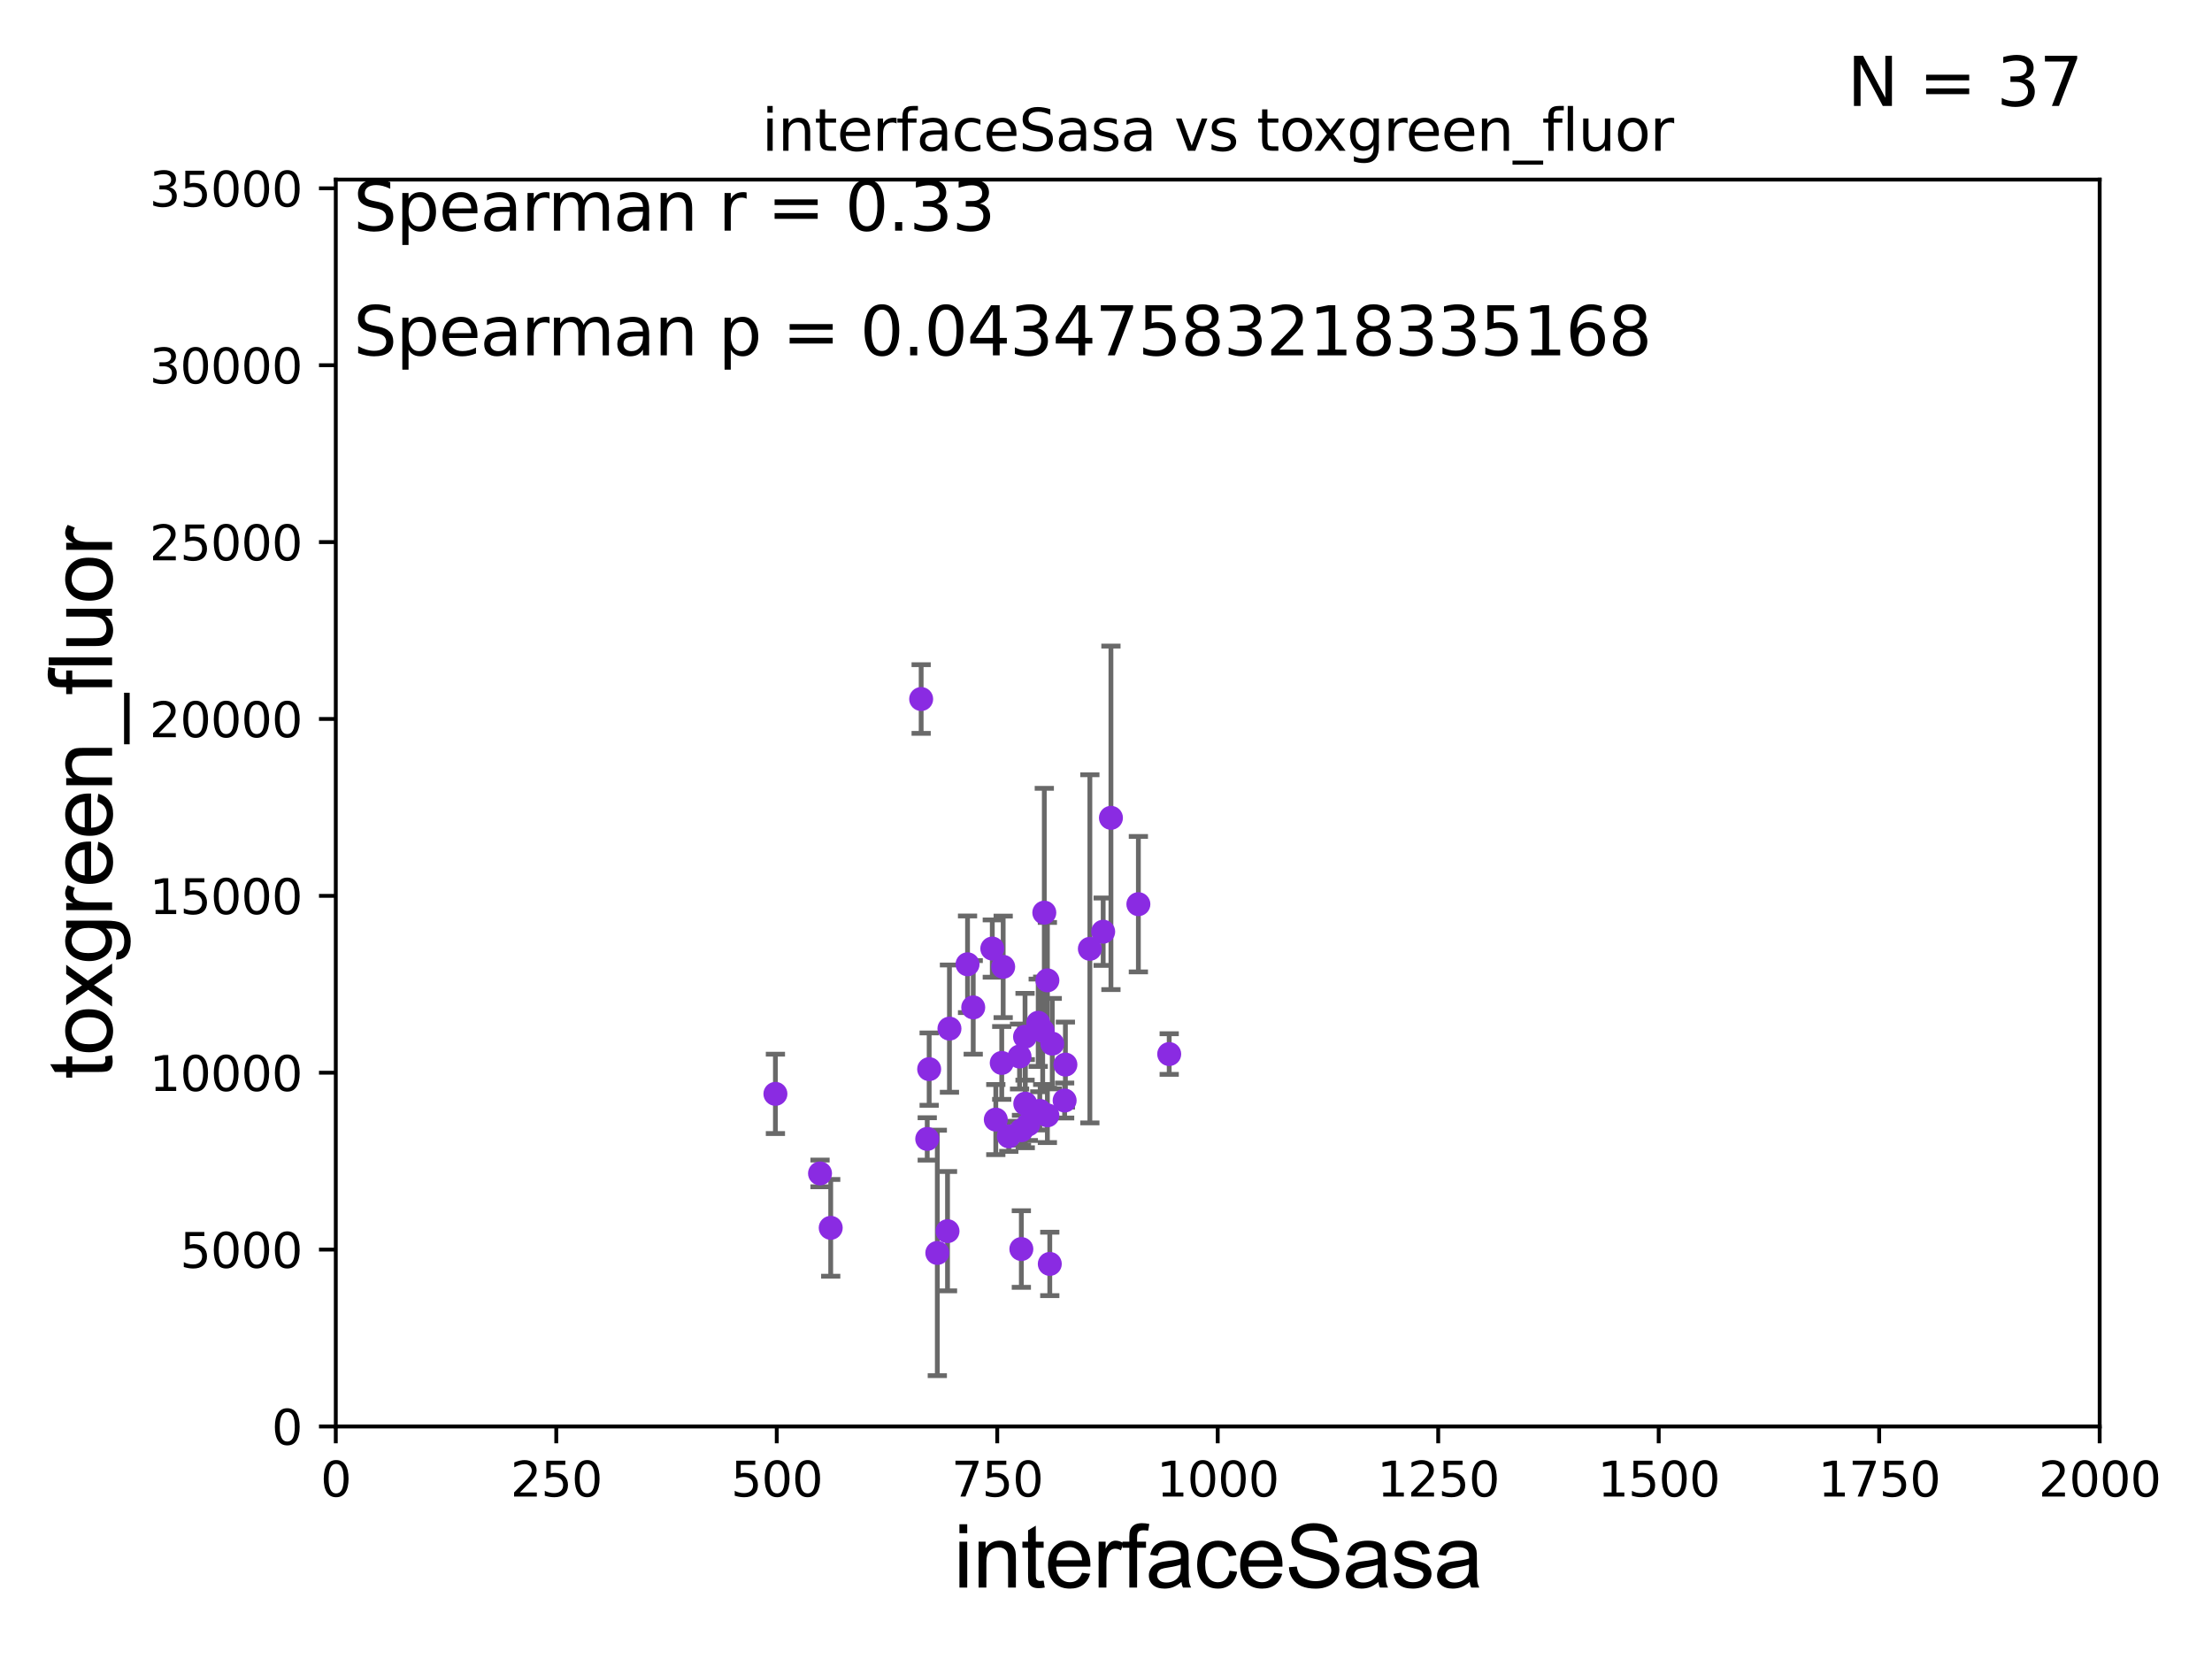 <?xml version="1.0" encoding="utf-8" standalone="no"?>
<!DOCTYPE svg PUBLIC "-//W3C//DTD SVG 1.1//EN"
  "http://www.w3.org/Graphics/SVG/1.1/DTD/svg11.dtd">
<svg xmlns:xlink="http://www.w3.org/1999/xlink" width="460.8pt" height="345.6pt" viewBox="0 0 460.8 345.6" xmlns="http://www.w3.org/2000/svg" version="1.1">
 <defs>
  <style type="text/css">*{stroke-linejoin: round; stroke-linecap: butt}</style>
 </defs>
 <g id="figure_1">
  <g id="patch_1">
   <path d="M 0 345.6 
L 460.8 345.6 
L 460.8 0 
L 0 0 
z
" style="fill: #ffffff"/>
  </g>
  <g id="axes_1">
   <g id="patch_2">
    <path d="M 69.95 297.16 
L 437.4 297.16 
L 437.4 37.411 
L 69.95 37.411 
z
" style="fill: #ffffff"/>
   </g>
   <g id="PathCollection_1">
    <defs>
     <path id="m3e3135a2fa" d="M 0 1.118 
C 0.297 1.118 0.581 1 0.791 0.791 
C 1 0.581 1.118 0.297 1.118 0 
C 1.118 -0.297 1 -0.581 0.791 -0.791 
C 0.581 -1 0.297 -1.118 0 -1.118 
C -0.297 -1.118 -0.581 -1 -0.791 -0.791 
C -1 -0.581 -1.118 -0.297 -1.118 0 
C -1.118 0.297 -1 0.581 -0.791 0.791 
C -0.581 1 -0.297 1.118 0 1.118 
z
" style="stroke: #8a2be2"/>
    </defs>
    <g clip-path="url(#pedb71085b7)">
     <use xlink:href="#m3e3135a2fa" x="212.765" y="260.197" style="fill: #8a2be2; stroke: #8a2be2"/>
     <use xlink:href="#m3e3135a2fa" x="206.713" y="197.604" style="fill: #8a2be2; stroke: #8a2be2"/>
     <use xlink:href="#m3e3135a2fa" x="208.681" y="221.428" style="fill: #8a2be2; stroke: #8a2be2"/>
     <use xlink:href="#m3e3135a2fa" x="207.444" y="233.231" style="fill: #8a2be2; stroke: #8a2be2"/>
     <use xlink:href="#m3e3135a2fa" x="197.788" y="214.28" style="fill: #8a2be2; stroke: #8a2be2"/>
     <use xlink:href="#m3e3135a2fa" x="170.826" y="244.446" style="fill: #8a2be2; stroke: #8a2be2"/>
     <use xlink:href="#m3e3135a2fa" x="210.149" y="236.719" style="fill: #8a2be2; stroke: #8a2be2"/>
     <use xlink:href="#m3e3135a2fa" x="173.053" y="255.782" style="fill: #8a2be2; stroke: #8a2be2"/>
     <use xlink:href="#m3e3135a2fa" x="219.203" y="217.412" style="fill: #8a2be2; stroke: #8a2be2"/>
     <use xlink:href="#m3e3135a2fa" x="212.39" y="220.093" style="fill: #8a2be2; stroke: #8a2be2"/>
     <use xlink:href="#m3e3135a2fa" x="217.213" y="214.727" style="fill: #8a2be2; stroke: #8a2be2"/>
     <use xlink:href="#m3e3135a2fa" x="191.894" y="145.619" style="fill: #8a2be2; stroke: #8a2be2"/>
     <use xlink:href="#m3e3135a2fa" x="216.608" y="231.417" style="fill: #8a2be2; stroke: #8a2be2"/>
     <use xlink:href="#m3e3135a2fa" x="197.385" y="256.476" style="fill: #8a2be2; stroke: #8a2be2"/>
     <use xlink:href="#m3e3135a2fa" x="218.192" y="204.224" style="fill: #8a2be2; stroke: #8a2be2"/>
     <use xlink:href="#m3e3135a2fa" x="221.784" y="229.258" style="fill: #8a2be2; stroke: #8a2be2"/>
     <use xlink:href="#m3e3135a2fa" x="214.218" y="234.238" style="fill: #8a2be2; stroke: #8a2be2"/>
     <use xlink:href="#m3e3135a2fa" x="217.547" y="190.118" style="fill: #8a2be2; stroke: #8a2be2"/>
     <use xlink:href="#m3e3135a2fa" x="218.189" y="232.349" style="fill: #8a2be2; stroke: #8a2be2"/>
     <use xlink:href="#m3e3135a2fa" x="195.26" y="261.009" style="fill: #8a2be2; stroke: #8a2be2"/>
     <use xlink:href="#m3e3135a2fa" x="231.428" y="170.37" style="fill: #8a2be2; stroke: #8a2be2"/>
     <use xlink:href="#m3e3135a2fa" x="208.98" y="201.412" style="fill: #8a2be2; stroke: #8a2be2"/>
     <use xlink:href="#m3e3135a2fa" x="229.813" y="194.089" style="fill: #8a2be2; stroke: #8a2be2"/>
     <use xlink:href="#m3e3135a2fa" x="243.566" y="219.579" style="fill: #8a2be2; stroke: #8a2be2"/>
     <use xlink:href="#m3e3135a2fa" x="212.794" y="235.444" style="fill: #8a2be2; stroke: #8a2be2"/>
     <use xlink:href="#m3e3135a2fa" x="202.741" y="209.862" style="fill: #8a2be2; stroke: #8a2be2"/>
     <use xlink:href="#m3e3135a2fa" x="193.16" y="237.259" style="fill: #8a2be2; stroke: #8a2be2"/>
     <use xlink:href="#m3e3135a2fa" x="161.533" y="227.873" style="fill: #8a2be2; stroke: #8a2be2"/>
     <use xlink:href="#m3e3135a2fa" x="218.69" y="263.297" style="fill: #8a2be2; stroke: #8a2be2"/>
     <use xlink:href="#m3e3135a2fa" x="213.584" y="229.909" style="fill: #8a2be2; stroke: #8a2be2"/>
     <use xlink:href="#m3e3135a2fa" x="201.556" y="200.879" style="fill: #8a2be2; stroke: #8a2be2"/>
     <use xlink:href="#m3e3135a2fa" x="216.28" y="213.061" style="fill: #8a2be2; stroke: #8a2be2"/>
     <use xlink:href="#m3e3135a2fa" x="237.145" y="188.357" style="fill: #8a2be2; stroke: #8a2be2"/>
     <use xlink:href="#m3e3135a2fa" x="221.942" y="221.776" style="fill: #8a2be2; stroke: #8a2be2"/>
     <use xlink:href="#m3e3135a2fa" x="193.562" y="222.718" style="fill: #8a2be2; stroke: #8a2be2"/>
     <use xlink:href="#m3e3135a2fa" x="227.039" y="197.657" style="fill: #8a2be2; stroke: #8a2be2"/>
     <use xlink:href="#m3e3135a2fa" x="213.535" y="215.976" style="fill: #8a2be2; stroke: #8a2be2"/>
    </g>
   </g>
   <g id="matplotlib.axis_1">
    <g id="xtick_1">
     <g id="line2d_1">
      <defs>
       <path id="m7b87a0fea9" d="M 0 0 
L 0 3.5 
" style="stroke: #000000; stroke-width: 0.8"/>
      </defs>
      <g>
       <use xlink:href="#m7b87a0fea9" x="69.95" y="297.16" style="stroke: #000000; stroke-width: 0.8"/>
      </g>
     </g>
     <g id="text_1">
      <!-- 0 -->
      <g transform="translate(66.769 311.758)scale(0.1 -0.1)">
       <defs>
        <path id="DejaVuSans-30" d="M 2034 4250 
Q 1547 4250 1301 3770 
Q 1056 3291 1056 2328 
Q 1056 1369 1301 889 
Q 1547 409 2034 409 
Q 2525 409 2770 889 
Q 3016 1369 3016 2328 
Q 3016 3291 2770 3770 
Q 2525 4250 2034 4250 
z
M 2034 4750 
Q 2819 4750 3233 4129 
Q 3647 3509 3647 2328 
Q 3647 1150 3233 529 
Q 2819 -91 2034 -91 
Q 1250 -91 836 529 
Q 422 1150 422 2328 
Q 422 3509 836 4129 
Q 1250 4750 2034 4750 
z
" transform="scale(0.016)"/>
       </defs>
       <use xlink:href="#DejaVuSans-30"/>
      </g>
     </g>
    </g>
    <g id="xtick_2">
     <g id="line2d_2">
      <g>
       <use xlink:href="#m7b87a0fea9" x="115.881" y="297.16" style="stroke: #000000; stroke-width: 0.8"/>
      </g>
     </g>
     <g id="text_2">
      <!-- 250 -->
      <g transform="translate(106.338 311.758)scale(0.1 -0.1)">
       <defs>
        <path id="DejaVuSans-32" d="M 1228 531 
L 3431 531 
L 3431 0 
L 469 0 
L 469 531 
Q 828 903 1448 1529 
Q 2069 2156 2228 2338 
Q 2531 2678 2651 2914 
Q 2772 3150 2772 3378 
Q 2772 3750 2511 3984 
Q 2250 4219 1831 4219 
Q 1534 4219 1204 4116 
Q 875 4013 500 3803 
L 500 4441 
Q 881 4594 1212 4672 
Q 1544 4750 1819 4750 
Q 2544 4750 2975 4387 
Q 3406 4025 3406 3419 
Q 3406 3131 3298 2873 
Q 3191 2616 2906 2266 
Q 2828 2175 2409 1742 
Q 1991 1309 1228 531 
z
" transform="scale(0.016)"/>
        <path id="DejaVuSans-35" d="M 691 4666 
L 3169 4666 
L 3169 4134 
L 1269 4134 
L 1269 2991 
Q 1406 3038 1543 3061 
Q 1681 3084 1819 3084 
Q 2600 3084 3056 2656 
Q 3513 2228 3513 1497 
Q 3513 744 3044 326 
Q 2575 -91 1722 -91 
Q 1428 -91 1123 -41 
Q 819 9 494 109 
L 494 744 
Q 775 591 1075 516 
Q 1375 441 1709 441 
Q 2250 441 2565 725 
Q 2881 1009 2881 1497 
Q 2881 1984 2565 2268 
Q 2250 2553 1709 2553 
Q 1456 2553 1204 2497 
Q 953 2441 691 2322 
L 691 4666 
z
" transform="scale(0.016)"/>
       </defs>
       <use xlink:href="#DejaVuSans-32"/>
       <use xlink:href="#DejaVuSans-35" x="63.623"/>
       <use xlink:href="#DejaVuSans-30" x="127.246"/>
      </g>
     </g>
    </g>
    <g id="xtick_3">
     <g id="line2d_3">
      <g>
       <use xlink:href="#m7b87a0fea9" x="161.812" y="297.16" style="stroke: #000000; stroke-width: 0.8"/>
      </g>
     </g>
     <g id="text_3">
      <!-- 500 -->
      <g transform="translate(152.269 311.758)scale(0.1 -0.1)">
       <use xlink:href="#DejaVuSans-35"/>
       <use xlink:href="#DejaVuSans-30" x="63.623"/>
       <use xlink:href="#DejaVuSans-30" x="127.246"/>
      </g>
     </g>
    </g>
    <g id="xtick_4">
     <g id="line2d_4">
      <g>
       <use xlink:href="#m7b87a0fea9" x="207.744" y="297.16" style="stroke: #000000; stroke-width: 0.8"/>
      </g>
     </g>
     <g id="text_4">
      <!-- 750 -->
      <g transform="translate(198.2 311.758)scale(0.1 -0.1)">
       <defs>
        <path id="DejaVuSans-37" d="M 525 4666 
L 3525 4666 
L 3525 4397 
L 1831 0 
L 1172 0 
L 2766 4134 
L 525 4134 
L 525 4666 
z
" transform="scale(0.016)"/>
       </defs>
       <use xlink:href="#DejaVuSans-37"/>
       <use xlink:href="#DejaVuSans-35" x="63.623"/>
       <use xlink:href="#DejaVuSans-30" x="127.246"/>
      </g>
     </g>
    </g>
    <g id="xtick_5">
     <g id="line2d_5">
      <g>
       <use xlink:href="#m7b87a0fea9" x="253.675" y="297.16" style="stroke: #000000; stroke-width: 0.8"/>
      </g>
     </g>
     <g id="text_5">
      <!-- 1000 -->
      <g transform="translate(240.95 311.758)scale(0.1 -0.1)">
       <defs>
        <path id="DejaVuSans-31" d="M 794 531 
L 1825 531 
L 1825 4091 
L 703 3866 
L 703 4441 
L 1819 4666 
L 2450 4666 
L 2450 531 
L 3481 531 
L 3481 0 
L 794 0 
L 794 531 
z
" transform="scale(0.016)"/>
       </defs>
       <use xlink:href="#DejaVuSans-31"/>
       <use xlink:href="#DejaVuSans-30" x="63.623"/>
       <use xlink:href="#DejaVuSans-30" x="127.246"/>
       <use xlink:href="#DejaVuSans-30" x="190.869"/>
      </g>
     </g>
    </g>
    <g id="xtick_6">
     <g id="line2d_6">
      <g>
       <use xlink:href="#m7b87a0fea9" x="299.606" y="297.16" style="stroke: #000000; stroke-width: 0.8"/>
      </g>
     </g>
     <g id="text_6">
      <!-- 1250 -->
      <g transform="translate(286.881 311.758)scale(0.1 -0.1)">
       <use xlink:href="#DejaVuSans-31"/>
       <use xlink:href="#DejaVuSans-32" x="63.623"/>
       <use xlink:href="#DejaVuSans-35" x="127.246"/>
       <use xlink:href="#DejaVuSans-30" x="190.869"/>
      </g>
     </g>
    </g>
    <g id="xtick_7">
     <g id="line2d_7">
      <g>
       <use xlink:href="#m7b87a0fea9" x="345.538" y="297.16" style="stroke: #000000; stroke-width: 0.8"/>
      </g>
     </g>
     <g id="text_7">
      <!-- 1500 -->
      <g transform="translate(332.812 311.758)scale(0.1 -0.1)">
       <use xlink:href="#DejaVuSans-31"/>
       <use xlink:href="#DejaVuSans-35" x="63.623"/>
       <use xlink:href="#DejaVuSans-30" x="127.246"/>
       <use xlink:href="#DejaVuSans-30" x="190.869"/>
      </g>
     </g>
    </g>
    <g id="xtick_8">
     <g id="line2d_8">
      <g>
       <use xlink:href="#m7b87a0fea9" x="391.469" y="297.16" style="stroke: #000000; stroke-width: 0.8"/>
      </g>
     </g>
     <g id="text_8">
      <!-- 1750 -->
      <g transform="translate(378.744 311.758)scale(0.1 -0.1)">
       <use xlink:href="#DejaVuSans-31"/>
       <use xlink:href="#DejaVuSans-37" x="63.623"/>
       <use xlink:href="#DejaVuSans-35" x="127.246"/>
       <use xlink:href="#DejaVuSans-30" x="190.869"/>
      </g>
     </g>
    </g>
    <g id="xtick_9">
     <g id="line2d_9">
      <g>
       <use xlink:href="#m7b87a0fea9" x="437.4" y="297.16" style="stroke: #000000; stroke-width: 0.8"/>
      </g>
     </g>
     <g id="text_9">
      <!-- 2000 -->
      <g transform="translate(424.675 311.758)scale(0.1 -0.1)">
       <use xlink:href="#DejaVuSans-32"/>
       <use xlink:href="#DejaVuSans-30" x="63.623"/>
       <use xlink:href="#DejaVuSans-30" x="127.246"/>
       <use xlink:href="#DejaVuSans-30" x="190.869"/>
      </g>
     </g>
    </g>
    <g id="text_10">
     <!-- interfaceSasa -->
     <g transform="translate(198.646 330.722)scale(0.18 -0.18)">
      <defs>
       <path id="ArialMT-69" d="M 425 3934 
L 425 4581 
L 988 4581 
L 988 3934 
L 425 3934 
z
M 425 0 
L 425 3319 
L 988 3319 
L 988 0 
L 425 0 
z
" transform="scale(0.016)"/>
       <path id="ArialMT-6e" d="M 422 0 
L 422 3319 
L 928 3319 
L 928 2847 
Q 1294 3394 1984 3394 
Q 2284 3394 2536 3286 
Q 2788 3178 2913 3003 
Q 3038 2828 3088 2588 
Q 3119 2431 3119 2041 
L 3119 0 
L 2556 0 
L 2556 2019 
Q 2556 2363 2490 2533 
Q 2425 2703 2258 2804 
Q 2091 2906 1866 2906 
Q 1506 2906 1245 2678 
Q 984 2450 984 1813 
L 984 0 
L 422 0 
z
" transform="scale(0.016)"/>
       <path id="ArialMT-74" d="M 1650 503 
L 1731 6 
Q 1494 -44 1306 -44 
Q 1000 -44 831 53 
Q 663 150 594 308 
Q 525 466 525 972 
L 525 2881 
L 113 2881 
L 113 3319 
L 525 3319 
L 525 4141 
L 1084 4478 
L 1084 3319 
L 1650 3319 
L 1650 2881 
L 1084 2881 
L 1084 941 
Q 1084 700 1114 631 
Q 1144 563 1211 522 
Q 1278 481 1403 481 
Q 1497 481 1650 503 
z
" transform="scale(0.016)"/>
       <path id="ArialMT-65" d="M 2694 1069 
L 3275 997 
Q 3138 488 2766 206 
Q 2394 -75 1816 -75 
Q 1088 -75 661 373 
Q 234 822 234 1631 
Q 234 2469 665 2931 
Q 1097 3394 1784 3394 
Q 2450 3394 2872 2941 
Q 3294 2488 3294 1666 
Q 3294 1616 3291 1516 
L 816 1516 
Q 847 969 1125 678 
Q 1403 388 1819 388 
Q 2128 388 2347 550 
Q 2566 713 2694 1069 
z
M 847 1978 
L 2700 1978 
Q 2663 2397 2488 2606 
Q 2219 2931 1791 2931 
Q 1403 2931 1139 2672 
Q 875 2413 847 1978 
z
" transform="scale(0.016)"/>
       <path id="ArialMT-72" d="M 416 0 
L 416 3319 
L 922 3319 
L 922 2816 
Q 1116 3169 1280 3281 
Q 1444 3394 1641 3394 
Q 1925 3394 2219 3213 
L 2025 2691 
Q 1819 2813 1613 2813 
Q 1428 2813 1281 2702 
Q 1134 2591 1072 2394 
Q 978 2094 978 1738 
L 978 0 
L 416 0 
z
" transform="scale(0.016)"/>
       <path id="ArialMT-66" d="M 556 0 
L 556 2881 
L 59 2881 
L 59 3319 
L 556 3319 
L 556 3672 
Q 556 4006 616 4169 
Q 697 4388 901 4523 
Q 1106 4659 1475 4659 
Q 1713 4659 2000 4603 
L 1916 4113 
Q 1741 4144 1584 4144 
Q 1328 4144 1222 4034 
Q 1116 3925 1116 3625 
L 1116 3319 
L 1763 3319 
L 1763 2881 
L 1116 2881 
L 1116 0 
L 556 0 
z
" transform="scale(0.016)"/>
       <path id="ArialMT-61" d="M 2588 409 
Q 2275 144 1986 34 
Q 1697 -75 1366 -75 
Q 819 -75 525 192 
Q 231 459 231 875 
Q 231 1119 342 1320 
Q 453 1522 633 1644 
Q 813 1766 1038 1828 
Q 1203 1872 1538 1913 
Q 2219 1994 2541 2106 
Q 2544 2222 2544 2253 
Q 2544 2597 2384 2738 
Q 2169 2928 1744 2928 
Q 1347 2928 1158 2789 
Q 969 2650 878 2297 
L 328 2372 
Q 403 2725 575 2942 
Q 747 3159 1072 3276 
Q 1397 3394 1825 3394 
Q 2250 3394 2515 3294 
Q 2781 3194 2906 3042 
Q 3031 2891 3081 2659 
Q 3109 2516 3109 2141 
L 3109 1391 
Q 3109 606 3145 398 
Q 3181 191 3288 0 
L 2700 0 
Q 2613 175 2588 409 
z
M 2541 1666 
Q 2234 1541 1622 1453 
Q 1275 1403 1131 1340 
Q 988 1278 909 1158 
Q 831 1038 831 891 
Q 831 666 1001 516 
Q 1172 366 1500 366 
Q 1825 366 2078 508 
Q 2331 650 2450 897 
Q 2541 1088 2541 1459 
L 2541 1666 
z
" transform="scale(0.016)"/>
       <path id="ArialMT-63" d="M 2588 1216 
L 3141 1144 
Q 3050 572 2676 248 
Q 2303 -75 1759 -75 
Q 1078 -75 664 370 
Q 250 816 250 1647 
Q 250 2184 428 2587 
Q 606 2991 970 3192 
Q 1334 3394 1763 3394 
Q 2303 3394 2647 3120 
Q 2991 2847 3088 2344 
L 2541 2259 
Q 2463 2594 2264 2762 
Q 2066 2931 1784 2931 
Q 1359 2931 1093 2626 
Q 828 2322 828 1663 
Q 828 994 1084 691 
Q 1341 388 1753 388 
Q 2084 388 2306 591 
Q 2528 794 2588 1216 
z
" transform="scale(0.016)"/>
       <path id="ArialMT-53" d="M 288 1472 
L 859 1522 
Q 900 1178 1048 958 
Q 1197 738 1509 602 
Q 1822 466 2213 466 
Q 2559 466 2825 569 
Q 3091 672 3220 851 
Q 3350 1031 3350 1244 
Q 3350 1459 3225 1620 
Q 3100 1781 2813 1891 
Q 2628 1963 1997 2114 
Q 1366 2266 1113 2400 
Q 784 2572 623 2826 
Q 463 3081 463 3397 
Q 463 3744 659 4045 
Q 856 4347 1234 4503 
Q 1613 4659 2075 4659 
Q 2584 4659 2973 4495 
Q 3363 4331 3572 4012 
Q 3781 3694 3797 3291 
L 3216 3247 
Q 3169 3681 2898 3903 
Q 2628 4125 2100 4125 
Q 1550 4125 1298 3923 
Q 1047 3722 1047 3438 
Q 1047 3191 1225 3031 
Q 1400 2872 2139 2705 
Q 2878 2538 3153 2413 
Q 3553 2228 3743 1945 
Q 3934 1663 3934 1294 
Q 3934 928 3725 604 
Q 3516 281 3123 101 
Q 2731 -78 2241 -78 
Q 1619 -78 1198 103 
Q 778 284 539 648 
Q 300 1013 288 1472 
z
" transform="scale(0.016)"/>
       <path id="ArialMT-73" d="M 197 991 
L 753 1078 
Q 800 744 1014 566 
Q 1228 388 1613 388 
Q 2000 388 2187 545 
Q 2375 703 2375 916 
Q 2375 1106 2209 1216 
Q 2094 1291 1634 1406 
Q 1016 1563 777 1677 
Q 538 1791 414 1992 
Q 291 2194 291 2438 
Q 291 2659 392 2848 
Q 494 3038 669 3163 
Q 800 3259 1026 3326 
Q 1253 3394 1513 3394 
Q 1903 3394 2198 3281 
Q 2494 3169 2634 2976 
Q 2775 2784 2828 2463 
L 2278 2388 
Q 2241 2644 2061 2787 
Q 1881 2931 1553 2931 
Q 1166 2931 1000 2803 
Q 834 2675 834 2503 
Q 834 2394 903 2306 
Q 972 2216 1119 2156 
Q 1203 2125 1616 2013 
Q 2213 1853 2448 1751 
Q 2684 1650 2818 1456 
Q 2953 1263 2953 975 
Q 2953 694 2789 445 
Q 2625 197 2315 61 
Q 2006 -75 1616 -75 
Q 969 -75 630 194 
Q 291 463 197 991 
z
" transform="scale(0.016)"/>
      </defs>
      <use xlink:href="#ArialMT-69"/>
      <use xlink:href="#ArialMT-6e" x="22.217"/>
      <use xlink:href="#ArialMT-74" x="77.832"/>
      <use xlink:href="#ArialMT-65" x="105.615"/>
      <use xlink:href="#ArialMT-72" x="161.23"/>
      <use xlink:href="#ArialMT-66" x="194.531"/>
      <use xlink:href="#ArialMT-61" x="222.314"/>
      <use xlink:href="#ArialMT-63" x="277.93"/>
      <use xlink:href="#ArialMT-65" x="327.93"/>
      <use xlink:href="#ArialMT-53" x="383.545"/>
      <use xlink:href="#ArialMT-61" x="450.244"/>
      <use xlink:href="#ArialMT-73" x="505.859"/>
      <use xlink:href="#ArialMT-61" x="555.859"/>
     </g>
    </g>
   </g>
   <g id="matplotlib.axis_2">
    <g id="ytick_1">
     <g id="line2d_10">
      <defs>
       <path id="mf756d9c2c8" d="M 0 0 
L -3.5 0 
" style="stroke: #000000; stroke-width: 0.8"/>
      </defs>
      <g>
       <use xlink:href="#mf756d9c2c8" x="69.95" y="297.16" style="stroke: #000000; stroke-width: 0.8"/>
      </g>
     </g>
     <g id="text_11">
      <!-- 0 -->
      <g transform="translate(56.587 300.959)scale(0.1 -0.1)">
       <use xlink:href="#DejaVuSans-30"/>
      </g>
     </g>
    </g>
    <g id="ytick_2">
     <g id="line2d_11">
      <g>
       <use xlink:href="#mf756d9c2c8" x="69.95" y="260.313" style="stroke: #000000; stroke-width: 0.8"/>
      </g>
     </g>
     <g id="text_12">
      <!-- 5000 -->
      <g transform="translate(37.5 264.112)scale(0.1 -0.1)">
       <use xlink:href="#DejaVuSans-35"/>
       <use xlink:href="#DejaVuSans-30" x="63.623"/>
       <use xlink:href="#DejaVuSans-30" x="127.246"/>
       <use xlink:href="#DejaVuSans-30" x="190.869"/>
      </g>
     </g>
    </g>
    <g id="ytick_3">
     <g id="line2d_12">
      <g>
       <use xlink:href="#mf756d9c2c8" x="69.95" y="223.467" style="stroke: #000000; stroke-width: 0.8"/>
      </g>
     </g>
     <g id="text_13">
      <!-- 10000 -->
      <g transform="translate(31.137 227.266)scale(0.1 -0.1)">
       <use xlink:href="#DejaVuSans-31"/>
       <use xlink:href="#DejaVuSans-30" x="63.623"/>
       <use xlink:href="#DejaVuSans-30" x="127.246"/>
       <use xlink:href="#DejaVuSans-30" x="190.869"/>
       <use xlink:href="#DejaVuSans-30" x="254.492"/>
      </g>
     </g>
    </g>
    <g id="ytick_4">
     <g id="line2d_13">
      <g>
       <use xlink:href="#mf756d9c2c8" x="69.95" y="186.62" style="stroke: #000000; stroke-width: 0.8"/>
      </g>
     </g>
     <g id="text_14">
      <!-- 15000 -->
      <g transform="translate(31.137 190.419)scale(0.1 -0.1)">
       <use xlink:href="#DejaVuSans-31"/>
       <use xlink:href="#DejaVuSans-35" x="63.623"/>
       <use xlink:href="#DejaVuSans-30" x="127.246"/>
       <use xlink:href="#DejaVuSans-30" x="190.869"/>
       <use xlink:href="#DejaVuSans-30" x="254.492"/>
      </g>
     </g>
    </g>
    <g id="ytick_5">
     <g id="line2d_14">
      <g>
       <use xlink:href="#mf756d9c2c8" x="69.95" y="149.773" style="stroke: #000000; stroke-width: 0.8"/>
      </g>
     </g>
     <g id="text_15">
      <!-- 20000 -->
      <g transform="translate(31.137 153.572)scale(0.1 -0.1)">
       <use xlink:href="#DejaVuSans-32"/>
       <use xlink:href="#DejaVuSans-30" x="63.623"/>
       <use xlink:href="#DejaVuSans-30" x="127.246"/>
       <use xlink:href="#DejaVuSans-30" x="190.869"/>
       <use xlink:href="#DejaVuSans-30" x="254.492"/>
      </g>
     </g>
    </g>
    <g id="ytick_6">
     <g id="line2d_15">
      <g>
       <use xlink:href="#mf756d9c2c8" x="69.95" y="112.926" style="stroke: #000000; stroke-width: 0.8"/>
      </g>
     </g>
     <g id="text_16">
      <!-- 25000 -->
      <g transform="translate(31.137 116.726)scale(0.1 -0.1)">
       <use xlink:href="#DejaVuSans-32"/>
       <use xlink:href="#DejaVuSans-35" x="63.623"/>
       <use xlink:href="#DejaVuSans-30" x="127.246"/>
       <use xlink:href="#DejaVuSans-30" x="190.869"/>
       <use xlink:href="#DejaVuSans-30" x="254.492"/>
      </g>
     </g>
    </g>
    <g id="ytick_7">
     <g id="line2d_16">
      <g>
       <use xlink:href="#mf756d9c2c8" x="69.95" y="76.08" style="stroke: #000000; stroke-width: 0.8"/>
      </g>
     </g>
     <g id="text_17">
      <!-- 30000 -->
      <g transform="translate(31.137 79.879)scale(0.1 -0.1)">
       <defs>
        <path id="DejaVuSans-33" d="M 2597 2516 
Q 3050 2419 3304 2112 
Q 3559 1806 3559 1356 
Q 3559 666 3084 287 
Q 2609 -91 1734 -91 
Q 1441 -91 1130 -33 
Q 819 25 488 141 
L 488 750 
Q 750 597 1062 519 
Q 1375 441 1716 441 
Q 2309 441 2620 675 
Q 2931 909 2931 1356 
Q 2931 1769 2642 2001 
Q 2353 2234 1838 2234 
L 1294 2234 
L 1294 2753 
L 1863 2753 
Q 2328 2753 2575 2939 
Q 2822 3125 2822 3475 
Q 2822 3834 2567 4026 
Q 2313 4219 1838 4219 
Q 1578 4219 1281 4162 
Q 984 4106 628 3988 
L 628 4550 
Q 988 4650 1302 4700 
Q 1616 4750 1894 4750 
Q 2613 4750 3031 4423 
Q 3450 4097 3450 3541 
Q 3450 3153 3228 2886 
Q 3006 2619 2597 2516 
z
" transform="scale(0.016)"/>
       </defs>
       <use xlink:href="#DejaVuSans-33"/>
       <use xlink:href="#DejaVuSans-30" x="63.623"/>
       <use xlink:href="#DejaVuSans-30" x="127.246"/>
       <use xlink:href="#DejaVuSans-30" x="190.869"/>
       <use xlink:href="#DejaVuSans-30" x="254.492"/>
      </g>
     </g>
    </g>
    <g id="ytick_8">
     <g id="line2d_17">
      <g>
       <use xlink:href="#mf756d9c2c8" x="69.95" y="39.233" style="stroke: #000000; stroke-width: 0.8"/>
      </g>
     </g>
     <g id="text_18">
      <!-- 35000 -->
      <g transform="translate(31.137 43.032)scale(0.1 -0.1)">
       <use xlink:href="#DejaVuSans-33"/>
       <use xlink:href="#DejaVuSans-35" x="63.623"/>
       <use xlink:href="#DejaVuSans-30" x="127.246"/>
       <use xlink:href="#DejaVuSans-30" x="190.869"/>
       <use xlink:href="#DejaVuSans-30" x="254.492"/>
      </g>
     </g>
    </g>
    <g id="text_19">
     <!-- toxgreen_fluor -->
     <g transform="translate(23.349 224.818)rotate(-90)scale(0.18 -0.18)">
      <defs>
       <path id="ArialMT-6f" d="M 213 1659 
Q 213 2581 725 3025 
Q 1153 3394 1769 3394 
Q 2453 3394 2887 2945 
Q 3322 2497 3322 1706 
Q 3322 1066 3130 698 
Q 2938 331 2570 128 
Q 2203 -75 1769 -75 
Q 1072 -75 642 372 
Q 213 819 213 1659 
z
M 791 1659 
Q 791 1022 1069 705 
Q 1347 388 1769 388 
Q 2188 388 2466 706 
Q 2744 1025 2744 1678 
Q 2744 2294 2464 2611 
Q 2184 2928 1769 2928 
Q 1347 2928 1069 2612 
Q 791 2297 791 1659 
z
" transform="scale(0.016)"/>
       <path id="ArialMT-78" d="M 47 0 
L 1259 1725 
L 138 3319 
L 841 3319 
L 1350 2541 
Q 1494 2319 1581 2169 
Q 1719 2375 1834 2534 
L 2394 3319 
L 3066 3319 
L 1919 1756 
L 3153 0 
L 2463 0 
L 1781 1031 
L 1600 1309 
L 728 0 
L 47 0 
z
" transform="scale(0.016)"/>
       <path id="ArialMT-67" d="M 319 -275 
L 866 -356 
Q 900 -609 1056 -725 
Q 1266 -881 1628 -881 
Q 2019 -881 2231 -725 
Q 2444 -569 2519 -288 
Q 2563 -116 2559 434 
Q 2191 0 1641 0 
Q 956 0 581 494 
Q 206 988 206 1678 
Q 206 2153 378 2554 
Q 550 2956 876 3175 
Q 1203 3394 1644 3394 
Q 2231 3394 2613 2919 
L 2613 3319 
L 3131 3319 
L 3131 450 
Q 3131 -325 2973 -648 
Q 2816 -972 2473 -1159 
Q 2131 -1347 1631 -1347 
Q 1038 -1347 672 -1080 
Q 306 -813 319 -275 
z
M 784 1719 
Q 784 1066 1043 766 
Q 1303 466 1694 466 
Q 2081 466 2343 764 
Q 2606 1063 2606 1700 
Q 2606 2309 2336 2618 
Q 2066 2928 1684 2928 
Q 1309 2928 1046 2623 
Q 784 2319 784 1719 
z
" transform="scale(0.016)"/>
       <path id="ArialMT-5f" d="M -97 -1272 
L -97 -866 
L 3631 -866 
L 3631 -1272 
L -97 -1272 
z
" transform="scale(0.016)"/>
       <path id="ArialMT-6c" d="M 409 0 
L 409 4581 
L 972 4581 
L 972 0 
L 409 0 
z
" transform="scale(0.016)"/>
       <path id="ArialMT-75" d="M 2597 0 
L 2597 488 
Q 2209 -75 1544 -75 
Q 1250 -75 995 37 
Q 741 150 617 320 
Q 494 491 444 738 
Q 409 903 409 1263 
L 409 3319 
L 972 3319 
L 972 1478 
Q 972 1038 1006 884 
Q 1059 663 1231 536 
Q 1403 409 1656 409 
Q 1909 409 2131 539 
Q 2353 669 2445 892 
Q 2538 1116 2538 1541 
L 2538 3319 
L 3100 3319 
L 3100 0 
L 2597 0 
z
" transform="scale(0.016)"/>
      </defs>
      <use xlink:href="#ArialMT-74"/>
      <use xlink:href="#ArialMT-6f" x="27.783"/>
      <use xlink:href="#ArialMT-78" x="83.398"/>
      <use xlink:href="#ArialMT-67" x="133.398"/>
      <use xlink:href="#ArialMT-72" x="189.014"/>
      <use xlink:href="#ArialMT-65" x="222.314"/>
      <use xlink:href="#ArialMT-65" x="277.93"/>
      <use xlink:href="#ArialMT-6e" x="333.545"/>
      <use xlink:href="#ArialMT-5f" x="389.16"/>
      <use xlink:href="#ArialMT-66" x="444.775"/>
      <use xlink:href="#ArialMT-6c" x="472.559"/>
      <use xlink:href="#ArialMT-75" x="494.775"/>
      <use xlink:href="#ArialMT-6f" x="550.391"/>
      <use xlink:href="#ArialMT-72" x="606.006"/>
     </g>
    </g>
   </g>
   <g id="LineCollection_1">
    <path d="M 212.765 268.174 
L 212.765 252.22 
" clip-path="url(#pedb71085b7)" style="fill: none; stroke: #696969"/>
    <path d="M 206.713 203.568 
L 206.713 191.64 
" clip-path="url(#pedb71085b7)" style="fill: none; stroke: #696969"/>
    <path d="M 208.681 229.019 
L 208.681 213.838 
" clip-path="url(#pedb71085b7)" style="fill: none; stroke: #696969"/>
    <path d="M 207.444 240.535 
L 207.444 225.926 
" clip-path="url(#pedb71085b7)" style="fill: none; stroke: #696969"/>
    <path d="M 197.788 227.536 
L 197.788 201.024 
" clip-path="url(#pedb71085b7)" style="fill: none; stroke: #696969"/>
    <path d="M 170.826 247.232 
L 170.826 241.66 
" clip-path="url(#pedb71085b7)" style="fill: none; stroke: #696969"/>
    <path d="M 210.149 239.85 
L 210.149 233.589 
" clip-path="url(#pedb71085b7)" style="fill: none; stroke: #696969"/>
    <path d="M 173.053 265.861 
L 173.053 245.702 
" clip-path="url(#pedb71085b7)" style="fill: none; stroke: #696969"/>
    <path d="M 219.203 226.834 
L 219.203 207.991 
" clip-path="url(#pedb71085b7)" style="fill: none; stroke: #696969"/>
    <path d="M 212.39 226.852 
L 212.39 213.334 
" clip-path="url(#pedb71085b7)" style="fill: none; stroke: #696969"/>
    <path d="M 217.213 225.922 
L 217.213 203.532 
" clip-path="url(#pedb71085b7)" style="fill: none; stroke: #696969"/>
    <path d="M 191.894 152.774 
L 191.894 138.464 
" clip-path="url(#pedb71085b7)" style="fill: none; stroke: #696969"/>
    <path d="M 216.608 235.397 
L 216.608 227.436 
" clip-path="url(#pedb71085b7)" style="fill: none; stroke: #696969"/>
    <path d="M 197.385 268.906 
L 197.385 244.045 
" clip-path="url(#pedb71085b7)" style="fill: none; stroke: #696969"/>
    <path d="M 218.192 216.284 
L 218.192 192.164 
" clip-path="url(#pedb71085b7)" style="fill: none; stroke: #696969"/>
    <path d="M 221.784 232.9 
L 221.784 225.616 
" clip-path="url(#pedb71085b7)" style="fill: none; stroke: #696969"/>
    <path d="M 214.218 237.586 
L 214.218 230.89 
" clip-path="url(#pedb71085b7)" style="fill: none; stroke: #696969"/>
    <path d="M 217.547 216.014 
L 217.547 164.222 
" clip-path="url(#pedb71085b7)" style="fill: none; stroke: #696969"/>
    <path d="M 218.189 238.018 
L 218.189 226.681 
" clip-path="url(#pedb71085b7)" style="fill: none; stroke: #696969"/>
    <path d="M 195.26 286.578 
L 195.26 235.44 
" clip-path="url(#pedb71085b7)" style="fill: none; stroke: #696969"/>
    <path d="M 231.428 206.147 
L 231.428 134.592 
" clip-path="url(#pedb71085b7)" style="fill: none; stroke: #696969"/>
    <path d="M 208.98 211.989 
L 208.98 190.835 
" clip-path="url(#pedb71085b7)" style="fill: none; stroke: #696969"/>
    <path d="M 229.813 201.108 
L 229.813 187.071 
" clip-path="url(#pedb71085b7)" style="fill: none; stroke: #696969"/>
    <path d="M 243.566 223.809 
L 243.566 215.348 
" clip-path="url(#pedb71085b7)" style="fill: none; stroke: #696969"/>
    <path d="M 212.794 238.554 
L 212.794 232.334 
" clip-path="url(#pedb71085b7)" style="fill: none; stroke: #696969"/>
    <path d="M 202.741 219.605 
L 202.741 200.119 
" clip-path="url(#pedb71085b7)" style="fill: none; stroke: #696969"/>
    <path d="M 193.16 241.674 
L 193.16 232.845 
" clip-path="url(#pedb71085b7)" style="fill: none; stroke: #696969"/>
    <path d="M 161.533 236.138 
L 161.533 219.608 
" clip-path="url(#pedb71085b7)" style="fill: none; stroke: #696969"/>
    <path d="M 218.69 269.906 
L 218.69 256.688 
" clip-path="url(#pedb71085b7)" style="fill: none; stroke: #696969"/>
    <path d="M 213.584 239.09 
L 213.584 220.728 
" clip-path="url(#pedb71085b7)" style="fill: none; stroke: #696969"/>
    <path d="M 201.556 210.941 
L 201.556 190.818 
" clip-path="url(#pedb71085b7)" style="fill: none; stroke: #696969"/>
    <path d="M 216.28 222.156 
L 216.28 203.966 
" clip-path="url(#pedb71085b7)" style="fill: none; stroke: #696969"/>
    <path d="M 237.145 202.464 
L 237.145 174.251 
" clip-path="url(#pedb71085b7)" style="fill: none; stroke: #696969"/>
    <path d="M 221.942 230.636 
L 221.942 212.917 
" clip-path="url(#pedb71085b7)" style="fill: none; stroke: #696969"/>
    <path d="M 193.562 230.251 
L 193.562 215.184 
" clip-path="url(#pedb71085b7)" style="fill: none; stroke: #696969"/>
    <path d="M 227.039 233.919 
L 227.039 161.395 
" clip-path="url(#pedb71085b7)" style="fill: none; stroke: #696969"/>
    <path d="M 213.535 225.019 
L 213.535 206.934 
" clip-path="url(#pedb71085b7)" style="fill: none; stroke: #696969"/>
   </g>
   <g id="line2d_18">
    <defs>
     <path id="me349e8f3d2" d="M 2 0 
L -2 -0 
" style="stroke: #696969"/>
    </defs>
    <g clip-path="url(#pedb71085b7)">
     <use xlink:href="#me349e8f3d2" x="212.765" y="268.174" style="fill: #696969; stroke: #696969"/>
     <use xlink:href="#me349e8f3d2" x="206.713" y="203.568" style="fill: #696969; stroke: #696969"/>
     <use xlink:href="#me349e8f3d2" x="208.681" y="229.019" style="fill: #696969; stroke: #696969"/>
     <use xlink:href="#me349e8f3d2" x="207.444" y="240.535" style="fill: #696969; stroke: #696969"/>
     <use xlink:href="#me349e8f3d2" x="197.788" y="227.536" style="fill: #696969; stroke: #696969"/>
     <use xlink:href="#me349e8f3d2" x="170.826" y="247.232" style="fill: #696969; stroke: #696969"/>
     <use xlink:href="#me349e8f3d2" x="210.149" y="239.85" style="fill: #696969; stroke: #696969"/>
     <use xlink:href="#me349e8f3d2" x="173.053" y="265.861" style="fill: #696969; stroke: #696969"/>
     <use xlink:href="#me349e8f3d2" x="219.203" y="226.834" style="fill: #696969; stroke: #696969"/>
     <use xlink:href="#me349e8f3d2" x="212.39" y="226.852" style="fill: #696969; stroke: #696969"/>
     <use xlink:href="#me349e8f3d2" x="217.213" y="225.922" style="fill: #696969; stroke: #696969"/>
     <use xlink:href="#me349e8f3d2" x="191.894" y="152.774" style="fill: #696969; stroke: #696969"/>
     <use xlink:href="#me349e8f3d2" x="216.608" y="235.397" style="fill: #696969; stroke: #696969"/>
     <use xlink:href="#me349e8f3d2" x="197.385" y="268.906" style="fill: #696969; stroke: #696969"/>
     <use xlink:href="#me349e8f3d2" x="218.192" y="216.284" style="fill: #696969; stroke: #696969"/>
     <use xlink:href="#me349e8f3d2" x="221.784" y="232.9" style="fill: #696969; stroke: #696969"/>
     <use xlink:href="#me349e8f3d2" x="214.218" y="237.586" style="fill: #696969; stroke: #696969"/>
     <use xlink:href="#me349e8f3d2" x="217.547" y="216.014" style="fill: #696969; stroke: #696969"/>
     <use xlink:href="#me349e8f3d2" x="218.189" y="238.018" style="fill: #696969; stroke: #696969"/>
     <use xlink:href="#me349e8f3d2" x="195.26" y="286.578" style="fill: #696969; stroke: #696969"/>
     <use xlink:href="#me349e8f3d2" x="231.428" y="206.147" style="fill: #696969; stroke: #696969"/>
     <use xlink:href="#me349e8f3d2" x="208.98" y="211.989" style="fill: #696969; stroke: #696969"/>
     <use xlink:href="#me349e8f3d2" x="229.813" y="201.108" style="fill: #696969; stroke: #696969"/>
     <use xlink:href="#me349e8f3d2" x="243.566" y="223.809" style="fill: #696969; stroke: #696969"/>
     <use xlink:href="#me349e8f3d2" x="212.794" y="238.554" style="fill: #696969; stroke: #696969"/>
     <use xlink:href="#me349e8f3d2" x="202.741" y="219.605" style="fill: #696969; stroke: #696969"/>
     <use xlink:href="#me349e8f3d2" x="193.16" y="241.674" style="fill: #696969; stroke: #696969"/>
     <use xlink:href="#me349e8f3d2" x="161.533" y="236.138" style="fill: #696969; stroke: #696969"/>
     <use xlink:href="#me349e8f3d2" x="218.69" y="269.906" style="fill: #696969; stroke: #696969"/>
     <use xlink:href="#me349e8f3d2" x="213.584" y="239.09" style="fill: #696969; stroke: #696969"/>
     <use xlink:href="#me349e8f3d2" x="201.556" y="210.941" style="fill: #696969; stroke: #696969"/>
     <use xlink:href="#me349e8f3d2" x="216.28" y="222.156" style="fill: #696969; stroke: #696969"/>
     <use xlink:href="#me349e8f3d2" x="237.145" y="202.464" style="fill: #696969; stroke: #696969"/>
     <use xlink:href="#me349e8f3d2" x="221.942" y="230.636" style="fill: #696969; stroke: #696969"/>
     <use xlink:href="#me349e8f3d2" x="193.562" y="230.251" style="fill: #696969; stroke: #696969"/>
     <use xlink:href="#me349e8f3d2" x="227.039" y="233.919" style="fill: #696969; stroke: #696969"/>
     <use xlink:href="#me349e8f3d2" x="213.535" y="225.019" style="fill: #696969; stroke: #696969"/>
    </g>
   </g>
   <g id="line2d_19">
    <g clip-path="url(#pedb71085b7)">
     <use xlink:href="#me349e8f3d2" x="212.765" y="252.22" style="fill: #696969; stroke: #696969"/>
     <use xlink:href="#me349e8f3d2" x="206.713" y="191.64" style="fill: #696969; stroke: #696969"/>
     <use xlink:href="#me349e8f3d2" x="208.681" y="213.838" style="fill: #696969; stroke: #696969"/>
     <use xlink:href="#me349e8f3d2" x="207.444" y="225.926" style="fill: #696969; stroke: #696969"/>
     <use xlink:href="#me349e8f3d2" x="197.788" y="201.024" style="fill: #696969; stroke: #696969"/>
     <use xlink:href="#me349e8f3d2" x="170.826" y="241.66" style="fill: #696969; stroke: #696969"/>
     <use xlink:href="#me349e8f3d2" x="210.149" y="233.589" style="fill: #696969; stroke: #696969"/>
     <use xlink:href="#me349e8f3d2" x="173.053" y="245.702" style="fill: #696969; stroke: #696969"/>
     <use xlink:href="#me349e8f3d2" x="219.203" y="207.991" style="fill: #696969; stroke: #696969"/>
     <use xlink:href="#me349e8f3d2" x="212.39" y="213.334" style="fill: #696969; stroke: #696969"/>
     <use xlink:href="#me349e8f3d2" x="217.213" y="203.532" style="fill: #696969; stroke: #696969"/>
     <use xlink:href="#me349e8f3d2" x="191.894" y="138.464" style="fill: #696969; stroke: #696969"/>
     <use xlink:href="#me349e8f3d2" x="216.608" y="227.436" style="fill: #696969; stroke: #696969"/>
     <use xlink:href="#me349e8f3d2" x="197.385" y="244.045" style="fill: #696969; stroke: #696969"/>
     <use xlink:href="#me349e8f3d2" x="218.192" y="192.164" style="fill: #696969; stroke: #696969"/>
     <use xlink:href="#me349e8f3d2" x="221.784" y="225.616" style="fill: #696969; stroke: #696969"/>
     <use xlink:href="#me349e8f3d2" x="214.218" y="230.89" style="fill: #696969; stroke: #696969"/>
     <use xlink:href="#me349e8f3d2" x="217.547" y="164.222" style="fill: #696969; stroke: #696969"/>
     <use xlink:href="#me349e8f3d2" x="218.189" y="226.681" style="fill: #696969; stroke: #696969"/>
     <use xlink:href="#me349e8f3d2" x="195.26" y="235.44" style="fill: #696969; stroke: #696969"/>
     <use xlink:href="#me349e8f3d2" x="231.428" y="134.592" style="fill: #696969; stroke: #696969"/>
     <use xlink:href="#me349e8f3d2" x="208.98" y="190.835" style="fill: #696969; stroke: #696969"/>
     <use xlink:href="#me349e8f3d2" x="229.813" y="187.071" style="fill: #696969; stroke: #696969"/>
     <use xlink:href="#me349e8f3d2" x="243.566" y="215.348" style="fill: #696969; stroke: #696969"/>
     <use xlink:href="#me349e8f3d2" x="212.794" y="232.334" style="fill: #696969; stroke: #696969"/>
     <use xlink:href="#me349e8f3d2" x="202.741" y="200.119" style="fill: #696969; stroke: #696969"/>
     <use xlink:href="#me349e8f3d2" x="193.16" y="232.845" style="fill: #696969; stroke: #696969"/>
     <use xlink:href="#me349e8f3d2" x="161.533" y="219.608" style="fill: #696969; stroke: #696969"/>
     <use xlink:href="#me349e8f3d2" x="218.69" y="256.688" style="fill: #696969; stroke: #696969"/>
     <use xlink:href="#me349e8f3d2" x="213.584" y="220.728" style="fill: #696969; stroke: #696969"/>
     <use xlink:href="#me349e8f3d2" x="201.556" y="190.818" style="fill: #696969; stroke: #696969"/>
     <use xlink:href="#me349e8f3d2" x="216.28" y="203.966" style="fill: #696969; stroke: #696969"/>
     <use xlink:href="#me349e8f3d2" x="237.145" y="174.251" style="fill: #696969; stroke: #696969"/>
     <use xlink:href="#me349e8f3d2" x="221.942" y="212.917" style="fill: #696969; stroke: #696969"/>
     <use xlink:href="#me349e8f3d2" x="193.562" y="215.184" style="fill: #696969; stroke: #696969"/>
     <use xlink:href="#me349e8f3d2" x="227.039" y="161.395" style="fill: #696969; stroke: #696969"/>
     <use xlink:href="#me349e8f3d2" x="213.535" y="206.934" style="fill: #696969; stroke: #696969"/>
    </g>
   </g>
   <g id="line2d_20">
    <defs>
     <path id="mb9c22b7bf6" d="M 0 2 
C 0.53 2 1.039 1.789 1.414 1.414 
C 1.789 1.039 2 0.53 2 0 
C 2 -0.53 1.789 -1.039 1.414 -1.414 
C 1.039 -1.789 0.53 -2 0 -2 
C -0.53 -2 -1.039 -1.789 -1.414 -1.414 
C -1.789 -1.039 -2 -0.53 -2 0 
C -2 0.53 -1.789 1.039 -1.414 1.414 
C -1.039 1.789 -0.53 2 0 2 
z
" style="stroke: #8a2be2"/>
    </defs>
    <g clip-path="url(#pedb71085b7)">
     <use xlink:href="#mb9c22b7bf6" x="212.765" y="260.197" style="fill: #8a2be2; stroke: #8a2be2"/>
     <use xlink:href="#mb9c22b7bf6" x="206.713" y="197.604" style="fill: #8a2be2; stroke: #8a2be2"/>
     <use xlink:href="#mb9c22b7bf6" x="208.681" y="221.428" style="fill: #8a2be2; stroke: #8a2be2"/>
     <use xlink:href="#mb9c22b7bf6" x="207.444" y="233.231" style="fill: #8a2be2; stroke: #8a2be2"/>
     <use xlink:href="#mb9c22b7bf6" x="197.788" y="214.28" style="fill: #8a2be2; stroke: #8a2be2"/>
     <use xlink:href="#mb9c22b7bf6" x="170.826" y="244.446" style="fill: #8a2be2; stroke: #8a2be2"/>
     <use xlink:href="#mb9c22b7bf6" x="210.149" y="236.719" style="fill: #8a2be2; stroke: #8a2be2"/>
     <use xlink:href="#mb9c22b7bf6" x="173.053" y="255.782" style="fill: #8a2be2; stroke: #8a2be2"/>
     <use xlink:href="#mb9c22b7bf6" x="219.203" y="217.412" style="fill: #8a2be2; stroke: #8a2be2"/>
     <use xlink:href="#mb9c22b7bf6" x="212.39" y="220.093" style="fill: #8a2be2; stroke: #8a2be2"/>
     <use xlink:href="#mb9c22b7bf6" x="217.213" y="214.727" style="fill: #8a2be2; stroke: #8a2be2"/>
     <use xlink:href="#mb9c22b7bf6" x="191.894" y="145.619" style="fill: #8a2be2; stroke: #8a2be2"/>
     <use xlink:href="#mb9c22b7bf6" x="216.608" y="231.417" style="fill: #8a2be2; stroke: #8a2be2"/>
     <use xlink:href="#mb9c22b7bf6" x="197.385" y="256.476" style="fill: #8a2be2; stroke: #8a2be2"/>
     <use xlink:href="#mb9c22b7bf6" x="218.192" y="204.224" style="fill: #8a2be2; stroke: #8a2be2"/>
     <use xlink:href="#mb9c22b7bf6" x="221.784" y="229.258" style="fill: #8a2be2; stroke: #8a2be2"/>
     <use xlink:href="#mb9c22b7bf6" x="214.218" y="234.238" style="fill: #8a2be2; stroke: #8a2be2"/>
     <use xlink:href="#mb9c22b7bf6" x="217.547" y="190.118" style="fill: #8a2be2; stroke: #8a2be2"/>
     <use xlink:href="#mb9c22b7bf6" x="218.189" y="232.349" style="fill: #8a2be2; stroke: #8a2be2"/>
     <use xlink:href="#mb9c22b7bf6" x="195.26" y="261.009" style="fill: #8a2be2; stroke: #8a2be2"/>
     <use xlink:href="#mb9c22b7bf6" x="231.428" y="170.37" style="fill: #8a2be2; stroke: #8a2be2"/>
     <use xlink:href="#mb9c22b7bf6" x="208.98" y="201.412" style="fill: #8a2be2; stroke: #8a2be2"/>
     <use xlink:href="#mb9c22b7bf6" x="229.813" y="194.089" style="fill: #8a2be2; stroke: #8a2be2"/>
     <use xlink:href="#mb9c22b7bf6" x="243.566" y="219.579" style="fill: #8a2be2; stroke: #8a2be2"/>
     <use xlink:href="#mb9c22b7bf6" x="212.794" y="235.444" style="fill: #8a2be2; stroke: #8a2be2"/>
     <use xlink:href="#mb9c22b7bf6" x="202.741" y="209.862" style="fill: #8a2be2; stroke: #8a2be2"/>
     <use xlink:href="#mb9c22b7bf6" x="193.16" y="237.259" style="fill: #8a2be2; stroke: #8a2be2"/>
     <use xlink:href="#mb9c22b7bf6" x="161.533" y="227.873" style="fill: #8a2be2; stroke: #8a2be2"/>
     <use xlink:href="#mb9c22b7bf6" x="218.69" y="263.297" style="fill: #8a2be2; stroke: #8a2be2"/>
     <use xlink:href="#mb9c22b7bf6" x="213.584" y="229.909" style="fill: #8a2be2; stroke: #8a2be2"/>
     <use xlink:href="#mb9c22b7bf6" x="201.556" y="200.879" style="fill: #8a2be2; stroke: #8a2be2"/>
     <use xlink:href="#mb9c22b7bf6" x="216.28" y="213.061" style="fill: #8a2be2; stroke: #8a2be2"/>
     <use xlink:href="#mb9c22b7bf6" x="237.145" y="188.357" style="fill: #8a2be2; stroke: #8a2be2"/>
     <use xlink:href="#mb9c22b7bf6" x="221.942" y="221.776" style="fill: #8a2be2; stroke: #8a2be2"/>
     <use xlink:href="#mb9c22b7bf6" x="193.562" y="222.718" style="fill: #8a2be2; stroke: #8a2be2"/>
     <use xlink:href="#mb9c22b7bf6" x="227.039" y="197.657" style="fill: #8a2be2; stroke: #8a2be2"/>
     <use xlink:href="#mb9c22b7bf6" x="213.535" y="215.976" style="fill: #8a2be2; stroke: #8a2be2"/>
    </g>
   </g>
   <g id="patch_3">
    <path d="M 69.95 297.16 
L 69.95 37.411 
" style="fill: none; stroke: #000000; stroke-width: 0.8; stroke-linejoin: miter; stroke-linecap: square"/>
   </g>
   <g id="patch_4">
    <path d="M 437.4 297.16 
L 437.4 37.411 
" style="fill: none; stroke: #000000; stroke-width: 0.8; stroke-linejoin: miter; stroke-linecap: square"/>
   </g>
   <g id="patch_5">
    <path d="M 69.95 297.16 
L 437.4 297.16 
" style="fill: none; stroke: #000000; stroke-width: 0.8; stroke-linejoin: miter; stroke-linecap: square"/>
   </g>
   <g id="patch_6">
    <path d="M 69.95 37.411 
L 437.4 37.411 
" style="fill: none; stroke: #000000; stroke-width: 0.8; stroke-linejoin: miter; stroke-linecap: square"/>
   </g>
   <g id="text_20">
    <!-- N = 37 -->
    <g transform="translate(384.806 22.074)scale(0.14 -0.14)">
     <defs>
      <path id="DejaVuSans-4e" d="M 628 4666 
L 1478 4666 
L 3547 763 
L 3547 4666 
L 4159 4666 
L 4159 0 
L 3309 0 
L 1241 3903 
L 1241 0 
L 628 0 
L 628 4666 
z
" transform="scale(0.016)"/>
      <path id="DejaVuSans-20" transform="scale(0.016)"/>
      <path id="DejaVuSans-3d" d="M 678 2906 
L 4684 2906 
L 4684 2381 
L 678 2381 
L 678 2906 
z
M 678 1631 
L 4684 1631 
L 4684 1100 
L 678 1100 
L 678 1631 
z
" transform="scale(0.016)"/>
     </defs>
     <use xlink:href="#DejaVuSans-4e"/>
     <use xlink:href="#DejaVuSans-20" x="74.805"/>
     <use xlink:href="#DejaVuSans-3d" x="106.592"/>
     <use xlink:href="#DejaVuSans-20" x="190.381"/>
     <use xlink:href="#DejaVuSans-33" x="222.168"/>
     <use xlink:href="#DejaVuSans-37" x="285.791"/>
    </g>
   </g>
   <g id="text_21">
    <!-- Spearman r = 0.33 -->
    <g transform="translate(73.624 48.049)scale(0.14 -0.14)">
     <defs>
      <path id="DejaVuSans-53" d="M 3425 4513 
L 3425 3897 
Q 3066 4069 2747 4153 
Q 2428 4238 2131 4238 
Q 1616 4238 1336 4038 
Q 1056 3838 1056 3469 
Q 1056 3159 1242 3001 
Q 1428 2844 1947 2747 
L 2328 2669 
Q 3034 2534 3370 2195 
Q 3706 1856 3706 1288 
Q 3706 609 3251 259 
Q 2797 -91 1919 -91 
Q 1588 -91 1214 -16 
Q 841 59 441 206 
L 441 856 
Q 825 641 1194 531 
Q 1563 422 1919 422 
Q 2459 422 2753 634 
Q 3047 847 3047 1241 
Q 3047 1584 2836 1778 
Q 2625 1972 2144 2069 
L 1759 2144 
Q 1053 2284 737 2584 
Q 422 2884 422 3419 
Q 422 4038 858 4394 
Q 1294 4750 2059 4750 
Q 2388 4750 2728 4690 
Q 3069 4631 3425 4513 
z
" transform="scale(0.016)"/>
      <path id="DejaVuSans-70" d="M 1159 525 
L 1159 -1331 
L 581 -1331 
L 581 3500 
L 1159 3500 
L 1159 2969 
Q 1341 3281 1617 3432 
Q 1894 3584 2278 3584 
Q 2916 3584 3314 3078 
Q 3713 2572 3713 1747 
Q 3713 922 3314 415 
Q 2916 -91 2278 -91 
Q 1894 -91 1617 61 
Q 1341 213 1159 525 
z
M 3116 1747 
Q 3116 2381 2855 2742 
Q 2594 3103 2138 3103 
Q 1681 3103 1420 2742 
Q 1159 2381 1159 1747 
Q 1159 1113 1420 752 
Q 1681 391 2138 391 
Q 2594 391 2855 752 
Q 3116 1113 3116 1747 
z
" transform="scale(0.016)"/>
      <path id="DejaVuSans-65" d="M 3597 1894 
L 3597 1613 
L 953 1613 
Q 991 1019 1311 708 
Q 1631 397 2203 397 
Q 2534 397 2845 478 
Q 3156 559 3463 722 
L 3463 178 
Q 3153 47 2828 -22 
Q 2503 -91 2169 -91 
Q 1331 -91 842 396 
Q 353 884 353 1716 
Q 353 2575 817 3079 
Q 1281 3584 2069 3584 
Q 2775 3584 3186 3129 
Q 3597 2675 3597 1894 
z
M 3022 2063 
Q 3016 2534 2758 2815 
Q 2500 3097 2075 3097 
Q 1594 3097 1305 2825 
Q 1016 2553 972 2059 
L 3022 2063 
z
" transform="scale(0.016)"/>
      <path id="DejaVuSans-61" d="M 2194 1759 
Q 1497 1759 1228 1600 
Q 959 1441 959 1056 
Q 959 750 1161 570 
Q 1363 391 1709 391 
Q 2188 391 2477 730 
Q 2766 1069 2766 1631 
L 2766 1759 
L 2194 1759 
z
M 3341 1997 
L 3341 0 
L 2766 0 
L 2766 531 
Q 2569 213 2275 61 
Q 1981 -91 1556 -91 
Q 1019 -91 701 211 
Q 384 513 384 1019 
Q 384 1609 779 1909 
Q 1175 2209 1959 2209 
L 2766 2209 
L 2766 2266 
Q 2766 2663 2505 2880 
Q 2244 3097 1772 3097 
Q 1472 3097 1187 3025 
Q 903 2953 641 2809 
L 641 3341 
Q 956 3463 1253 3523 
Q 1550 3584 1831 3584 
Q 2591 3584 2966 3190 
Q 3341 2797 3341 1997 
z
" transform="scale(0.016)"/>
      <path id="DejaVuSans-72" d="M 2631 2963 
Q 2534 3019 2420 3045 
Q 2306 3072 2169 3072 
Q 1681 3072 1420 2755 
Q 1159 2438 1159 1844 
L 1159 0 
L 581 0 
L 581 3500 
L 1159 3500 
L 1159 2956 
Q 1341 3275 1631 3429 
Q 1922 3584 2338 3584 
Q 2397 3584 2469 3576 
Q 2541 3569 2628 3553 
L 2631 2963 
z
" transform="scale(0.016)"/>
      <path id="DejaVuSans-6d" d="M 3328 2828 
Q 3544 3216 3844 3400 
Q 4144 3584 4550 3584 
Q 5097 3584 5394 3201 
Q 5691 2819 5691 2113 
L 5691 0 
L 5113 0 
L 5113 2094 
Q 5113 2597 4934 2840 
Q 4756 3084 4391 3084 
Q 3944 3084 3684 2787 
Q 3425 2491 3425 1978 
L 3425 0 
L 2847 0 
L 2847 2094 
Q 2847 2600 2669 2842 
Q 2491 3084 2119 3084 
Q 1678 3084 1418 2786 
Q 1159 2488 1159 1978 
L 1159 0 
L 581 0 
L 581 3500 
L 1159 3500 
L 1159 2956 
Q 1356 3278 1631 3431 
Q 1906 3584 2284 3584 
Q 2666 3584 2933 3390 
Q 3200 3197 3328 2828 
z
" transform="scale(0.016)"/>
      <path id="DejaVuSans-6e" d="M 3513 2113 
L 3513 0 
L 2938 0 
L 2938 2094 
Q 2938 2591 2744 2837 
Q 2550 3084 2163 3084 
Q 1697 3084 1428 2787 
Q 1159 2491 1159 1978 
L 1159 0 
L 581 0 
L 581 3500 
L 1159 3500 
L 1159 2956 
Q 1366 3272 1645 3428 
Q 1925 3584 2291 3584 
Q 2894 3584 3203 3211 
Q 3513 2838 3513 2113 
z
" transform="scale(0.016)"/>
      <path id="DejaVuSans-2e" d="M 684 794 
L 1344 794 
L 1344 0 
L 684 0 
L 684 794 
z
" transform="scale(0.016)"/>
     </defs>
     <use xlink:href="#DejaVuSans-53"/>
     <use xlink:href="#DejaVuSans-70" x="63.477"/>
     <use xlink:href="#DejaVuSans-65" x="126.953"/>
     <use xlink:href="#DejaVuSans-61" x="188.477"/>
     <use xlink:href="#DejaVuSans-72" x="249.756"/>
     <use xlink:href="#DejaVuSans-6d" x="289.119"/>
     <use xlink:href="#DejaVuSans-61" x="386.531"/>
     <use xlink:href="#DejaVuSans-6e" x="447.811"/>
     <use xlink:href="#DejaVuSans-20" x="511.189"/>
     <use xlink:href="#DejaVuSans-72" x="542.977"/>
     <use xlink:href="#DejaVuSans-20" x="584.09"/>
     <use xlink:href="#DejaVuSans-3d" x="615.877"/>
     <use xlink:href="#DejaVuSans-20" x="699.666"/>
     <use xlink:href="#DejaVuSans-30" x="731.453"/>
     <use xlink:href="#DejaVuSans-2e" x="795.076"/>
     <use xlink:href="#DejaVuSans-33" x="826.863"/>
     <use xlink:href="#DejaVuSans-33" x="890.486"/>
    </g>
   </g>
   <g id="text_22">
    <!-- Spearman p = 0.04347583218335168 -->
    <g transform="translate(73.624 74.024)scale(0.14 -0.14)">
     <defs>
      <path id="DejaVuSans-34" d="M 2419 4116 
L 825 1625 
L 2419 1625 
L 2419 4116 
z
M 2253 4666 
L 3047 4666 
L 3047 1625 
L 3713 1625 
L 3713 1100 
L 3047 1100 
L 3047 0 
L 2419 0 
L 2419 1100 
L 313 1100 
L 313 1709 
L 2253 4666 
z
" transform="scale(0.016)"/>
      <path id="DejaVuSans-38" d="M 2034 2216 
Q 1584 2216 1326 1975 
Q 1069 1734 1069 1313 
Q 1069 891 1326 650 
Q 1584 409 2034 409 
Q 2484 409 2743 651 
Q 3003 894 3003 1313 
Q 3003 1734 2745 1975 
Q 2488 2216 2034 2216 
z
M 1403 2484 
Q 997 2584 770 2862 
Q 544 3141 544 3541 
Q 544 4100 942 4425 
Q 1341 4750 2034 4750 
Q 2731 4750 3128 4425 
Q 3525 4100 3525 3541 
Q 3525 3141 3298 2862 
Q 3072 2584 2669 2484 
Q 3125 2378 3379 2068 
Q 3634 1759 3634 1313 
Q 3634 634 3220 271 
Q 2806 -91 2034 -91 
Q 1263 -91 848 271 
Q 434 634 434 1313 
Q 434 1759 690 2068 
Q 947 2378 1403 2484 
z
M 1172 3481 
Q 1172 3119 1398 2916 
Q 1625 2713 2034 2713 
Q 2441 2713 2670 2916 
Q 2900 3119 2900 3481 
Q 2900 3844 2670 4047 
Q 2441 4250 2034 4250 
Q 1625 4250 1398 4047 
Q 1172 3844 1172 3481 
z
" transform="scale(0.016)"/>
      <path id="DejaVuSans-36" d="M 2113 2584 
Q 1688 2584 1439 2293 
Q 1191 2003 1191 1497 
Q 1191 994 1439 701 
Q 1688 409 2113 409 
Q 2538 409 2786 701 
Q 3034 994 3034 1497 
Q 3034 2003 2786 2293 
Q 2538 2584 2113 2584 
z
M 3366 4563 
L 3366 3988 
Q 3128 4100 2886 4159 
Q 2644 4219 2406 4219 
Q 1781 4219 1451 3797 
Q 1122 3375 1075 2522 
Q 1259 2794 1537 2939 
Q 1816 3084 2150 3084 
Q 2853 3084 3261 2657 
Q 3669 2231 3669 1497 
Q 3669 778 3244 343 
Q 2819 -91 2113 -91 
Q 1303 -91 875 529 
Q 447 1150 447 2328 
Q 447 3434 972 4092 
Q 1497 4750 2381 4750 
Q 2619 4750 2861 4703 
Q 3103 4656 3366 4563 
z
" transform="scale(0.016)"/>
     </defs>
     <use xlink:href="#DejaVuSans-53"/>
     <use xlink:href="#DejaVuSans-70" x="63.477"/>
     <use xlink:href="#DejaVuSans-65" x="126.953"/>
     <use xlink:href="#DejaVuSans-61" x="188.477"/>
     <use xlink:href="#DejaVuSans-72" x="249.756"/>
     <use xlink:href="#DejaVuSans-6d" x="289.119"/>
     <use xlink:href="#DejaVuSans-61" x="386.531"/>
     <use xlink:href="#DejaVuSans-6e" x="447.811"/>
     <use xlink:href="#DejaVuSans-20" x="511.189"/>
     <use xlink:href="#DejaVuSans-70" x="542.977"/>
     <use xlink:href="#DejaVuSans-20" x="606.453"/>
     <use xlink:href="#DejaVuSans-3d" x="638.24"/>
     <use xlink:href="#DejaVuSans-20" x="722.029"/>
     <use xlink:href="#DejaVuSans-30" x="753.816"/>
     <use xlink:href="#DejaVuSans-2e" x="817.439"/>
     <use xlink:href="#DejaVuSans-30" x="849.227"/>
     <use xlink:href="#DejaVuSans-34" x="912.85"/>
     <use xlink:href="#DejaVuSans-33" x="976.473"/>
     <use xlink:href="#DejaVuSans-34" x="1040.096"/>
     <use xlink:href="#DejaVuSans-37" x="1103.719"/>
     <use xlink:href="#DejaVuSans-35" x="1167.342"/>
     <use xlink:href="#DejaVuSans-38" x="1230.965"/>
     <use xlink:href="#DejaVuSans-33" x="1294.588"/>
     <use xlink:href="#DejaVuSans-32" x="1358.211"/>
     <use xlink:href="#DejaVuSans-31" x="1421.834"/>
     <use xlink:href="#DejaVuSans-38" x="1485.457"/>
     <use xlink:href="#DejaVuSans-33" x="1549.08"/>
     <use xlink:href="#DejaVuSans-33" x="1612.703"/>
     <use xlink:href="#DejaVuSans-35" x="1676.326"/>
     <use xlink:href="#DejaVuSans-31" x="1739.949"/>
     <use xlink:href="#DejaVuSans-36" x="1803.572"/>
     <use xlink:href="#DejaVuSans-38" x="1867.195"/>
    </g>
   </g>
   <g id="text_23">
    <!-- interfaceSasa vs toxgreen_fluor -->
    <g transform="translate(158.702 31.411)scale(0.12 -0.12)">
     <defs>
      <path id="DejaVuSans-69" d="M 603 3500 
L 1178 3500 
L 1178 0 
L 603 0 
L 603 3500 
z
M 603 4863 
L 1178 4863 
L 1178 4134 
L 603 4134 
L 603 4863 
z
" transform="scale(0.016)"/>
      <path id="DejaVuSans-74" d="M 1172 4494 
L 1172 3500 
L 2356 3500 
L 2356 3053 
L 1172 3053 
L 1172 1153 
Q 1172 725 1289 603 
Q 1406 481 1766 481 
L 2356 481 
L 2356 0 
L 1766 0 
Q 1100 0 847 248 
Q 594 497 594 1153 
L 594 3053 
L 172 3053 
L 172 3500 
L 594 3500 
L 594 4494 
L 1172 4494 
z
" transform="scale(0.016)"/>
      <path id="DejaVuSans-66" d="M 2375 4863 
L 2375 4384 
L 1825 4384 
Q 1516 4384 1395 4259 
Q 1275 4134 1275 3809 
L 1275 3500 
L 2222 3500 
L 2222 3053 
L 1275 3053 
L 1275 0 
L 697 0 
L 697 3053 
L 147 3053 
L 147 3500 
L 697 3500 
L 697 3744 
Q 697 4328 969 4595 
Q 1241 4863 1831 4863 
L 2375 4863 
z
" transform="scale(0.016)"/>
      <path id="DejaVuSans-63" d="M 3122 3366 
L 3122 2828 
Q 2878 2963 2633 3030 
Q 2388 3097 2138 3097 
Q 1578 3097 1268 2742 
Q 959 2388 959 1747 
Q 959 1106 1268 751 
Q 1578 397 2138 397 
Q 2388 397 2633 464 
Q 2878 531 3122 666 
L 3122 134 
Q 2881 22 2623 -34 
Q 2366 -91 2075 -91 
Q 1284 -91 818 406 
Q 353 903 353 1747 
Q 353 2603 823 3093 
Q 1294 3584 2113 3584 
Q 2378 3584 2631 3529 
Q 2884 3475 3122 3366 
z
" transform="scale(0.016)"/>
      <path id="DejaVuSans-73" d="M 2834 3397 
L 2834 2853 
Q 2591 2978 2328 3040 
Q 2066 3103 1784 3103 
Q 1356 3103 1142 2972 
Q 928 2841 928 2578 
Q 928 2378 1081 2264 
Q 1234 2150 1697 2047 
L 1894 2003 
Q 2506 1872 2764 1633 
Q 3022 1394 3022 966 
Q 3022 478 2636 193 
Q 2250 -91 1575 -91 
Q 1294 -91 989 -36 
Q 684 19 347 128 
L 347 722 
Q 666 556 975 473 
Q 1284 391 1588 391 
Q 1994 391 2212 530 
Q 2431 669 2431 922 
Q 2431 1156 2273 1281 
Q 2116 1406 1581 1522 
L 1381 1569 
Q 847 1681 609 1914 
Q 372 2147 372 2553 
Q 372 3047 722 3315 
Q 1072 3584 1716 3584 
Q 2034 3584 2315 3537 
Q 2597 3491 2834 3397 
z
" transform="scale(0.016)"/>
      <path id="DejaVuSans-76" d="M 191 3500 
L 800 3500 
L 1894 563 
L 2988 3500 
L 3597 3500 
L 2284 0 
L 1503 0 
L 191 3500 
z
" transform="scale(0.016)"/>
      <path id="DejaVuSans-6f" d="M 1959 3097 
Q 1497 3097 1228 2736 
Q 959 2375 959 1747 
Q 959 1119 1226 758 
Q 1494 397 1959 397 
Q 2419 397 2687 759 
Q 2956 1122 2956 1747 
Q 2956 2369 2687 2733 
Q 2419 3097 1959 3097 
z
M 1959 3584 
Q 2709 3584 3137 3096 
Q 3566 2609 3566 1747 
Q 3566 888 3137 398 
Q 2709 -91 1959 -91 
Q 1206 -91 779 398 
Q 353 888 353 1747 
Q 353 2609 779 3096 
Q 1206 3584 1959 3584 
z
" transform="scale(0.016)"/>
      <path id="DejaVuSans-78" d="M 3513 3500 
L 2247 1797 
L 3578 0 
L 2900 0 
L 1881 1375 
L 863 0 
L 184 0 
L 1544 1831 
L 300 3500 
L 978 3500 
L 1906 2253 
L 2834 3500 
L 3513 3500 
z
" transform="scale(0.016)"/>
      <path id="DejaVuSans-67" d="M 2906 1791 
Q 2906 2416 2648 2759 
Q 2391 3103 1925 3103 
Q 1463 3103 1205 2759 
Q 947 2416 947 1791 
Q 947 1169 1205 825 
Q 1463 481 1925 481 
Q 2391 481 2648 825 
Q 2906 1169 2906 1791 
z
M 3481 434 
Q 3481 -459 3084 -895 
Q 2688 -1331 1869 -1331 
Q 1566 -1331 1297 -1286 
Q 1028 -1241 775 -1147 
L 775 -588 
Q 1028 -725 1275 -790 
Q 1522 -856 1778 -856 
Q 2344 -856 2625 -561 
Q 2906 -266 2906 331 
L 2906 616 
Q 2728 306 2450 153 
Q 2172 0 1784 0 
Q 1141 0 747 490 
Q 353 981 353 1791 
Q 353 2603 747 3093 
Q 1141 3584 1784 3584 
Q 2172 3584 2450 3431 
Q 2728 3278 2906 2969 
L 2906 3500 
L 3481 3500 
L 3481 434 
z
" transform="scale(0.016)"/>
      <path id="DejaVuSans-5f" d="M 3263 -1063 
L 3263 -1509 
L -63 -1509 
L -63 -1063 
L 3263 -1063 
z
" transform="scale(0.016)"/>
      <path id="DejaVuSans-6c" d="M 603 4863 
L 1178 4863 
L 1178 0 
L 603 0 
L 603 4863 
z
" transform="scale(0.016)"/>
      <path id="DejaVuSans-75" d="M 544 1381 
L 544 3500 
L 1119 3500 
L 1119 1403 
Q 1119 906 1312 657 
Q 1506 409 1894 409 
Q 2359 409 2629 706 
Q 2900 1003 2900 1516 
L 2900 3500 
L 3475 3500 
L 3475 0 
L 2900 0 
L 2900 538 
Q 2691 219 2414 64 
Q 2138 -91 1772 -91 
Q 1169 -91 856 284 
Q 544 659 544 1381 
z
M 1991 3584 
L 1991 3584 
z
" transform="scale(0.016)"/>
     </defs>
     <use xlink:href="#DejaVuSans-69"/>
     <use xlink:href="#DejaVuSans-6e" x="27.783"/>
     <use xlink:href="#DejaVuSans-74" x="91.162"/>
     <use xlink:href="#DejaVuSans-65" x="130.371"/>
     <use xlink:href="#DejaVuSans-72" x="191.895"/>
     <use xlink:href="#DejaVuSans-66" x="233.008"/>
     <use xlink:href="#DejaVuSans-61" x="268.213"/>
     <use xlink:href="#DejaVuSans-63" x="329.492"/>
     <use xlink:href="#DejaVuSans-65" x="384.473"/>
     <use xlink:href="#DejaVuSans-53" x="445.996"/>
     <use xlink:href="#DejaVuSans-61" x="509.473"/>
     <use xlink:href="#DejaVuSans-73" x="570.752"/>
     <use xlink:href="#DejaVuSans-61" x="622.852"/>
     <use xlink:href="#DejaVuSans-20" x="684.131"/>
     <use xlink:href="#DejaVuSans-76" x="715.918"/>
     <use xlink:href="#DejaVuSans-73" x="775.098"/>
     <use xlink:href="#DejaVuSans-20" x="827.197"/>
     <use xlink:href="#DejaVuSans-74" x="858.984"/>
     <use xlink:href="#DejaVuSans-6f" x="898.193"/>
     <use xlink:href="#DejaVuSans-78" x="956.25"/>
     <use xlink:href="#DejaVuSans-67" x="1015.43"/>
     <use xlink:href="#DejaVuSans-72" x="1078.906"/>
     <use xlink:href="#DejaVuSans-65" x="1117.77"/>
     <use xlink:href="#DejaVuSans-65" x="1179.293"/>
     <use xlink:href="#DejaVuSans-6e" x="1240.816"/>
     <use xlink:href="#DejaVuSans-5f" x="1304.195"/>
     <use xlink:href="#DejaVuSans-66" x="1354.195"/>
     <use xlink:href="#DejaVuSans-6c" x="1389.4"/>
     <use xlink:href="#DejaVuSans-75" x="1417.184"/>
     <use xlink:href="#DejaVuSans-6f" x="1480.562"/>
     <use xlink:href="#DejaVuSans-72" x="1541.744"/>
    </g>
   </g>
  </g>
 </g>
 <defs>
  <clipPath id="pedb71085b7">
   <rect x="69.95" y="37.411" width="367.45" height="259.749"/>
  </clipPath>
 </defs>
</svg>
